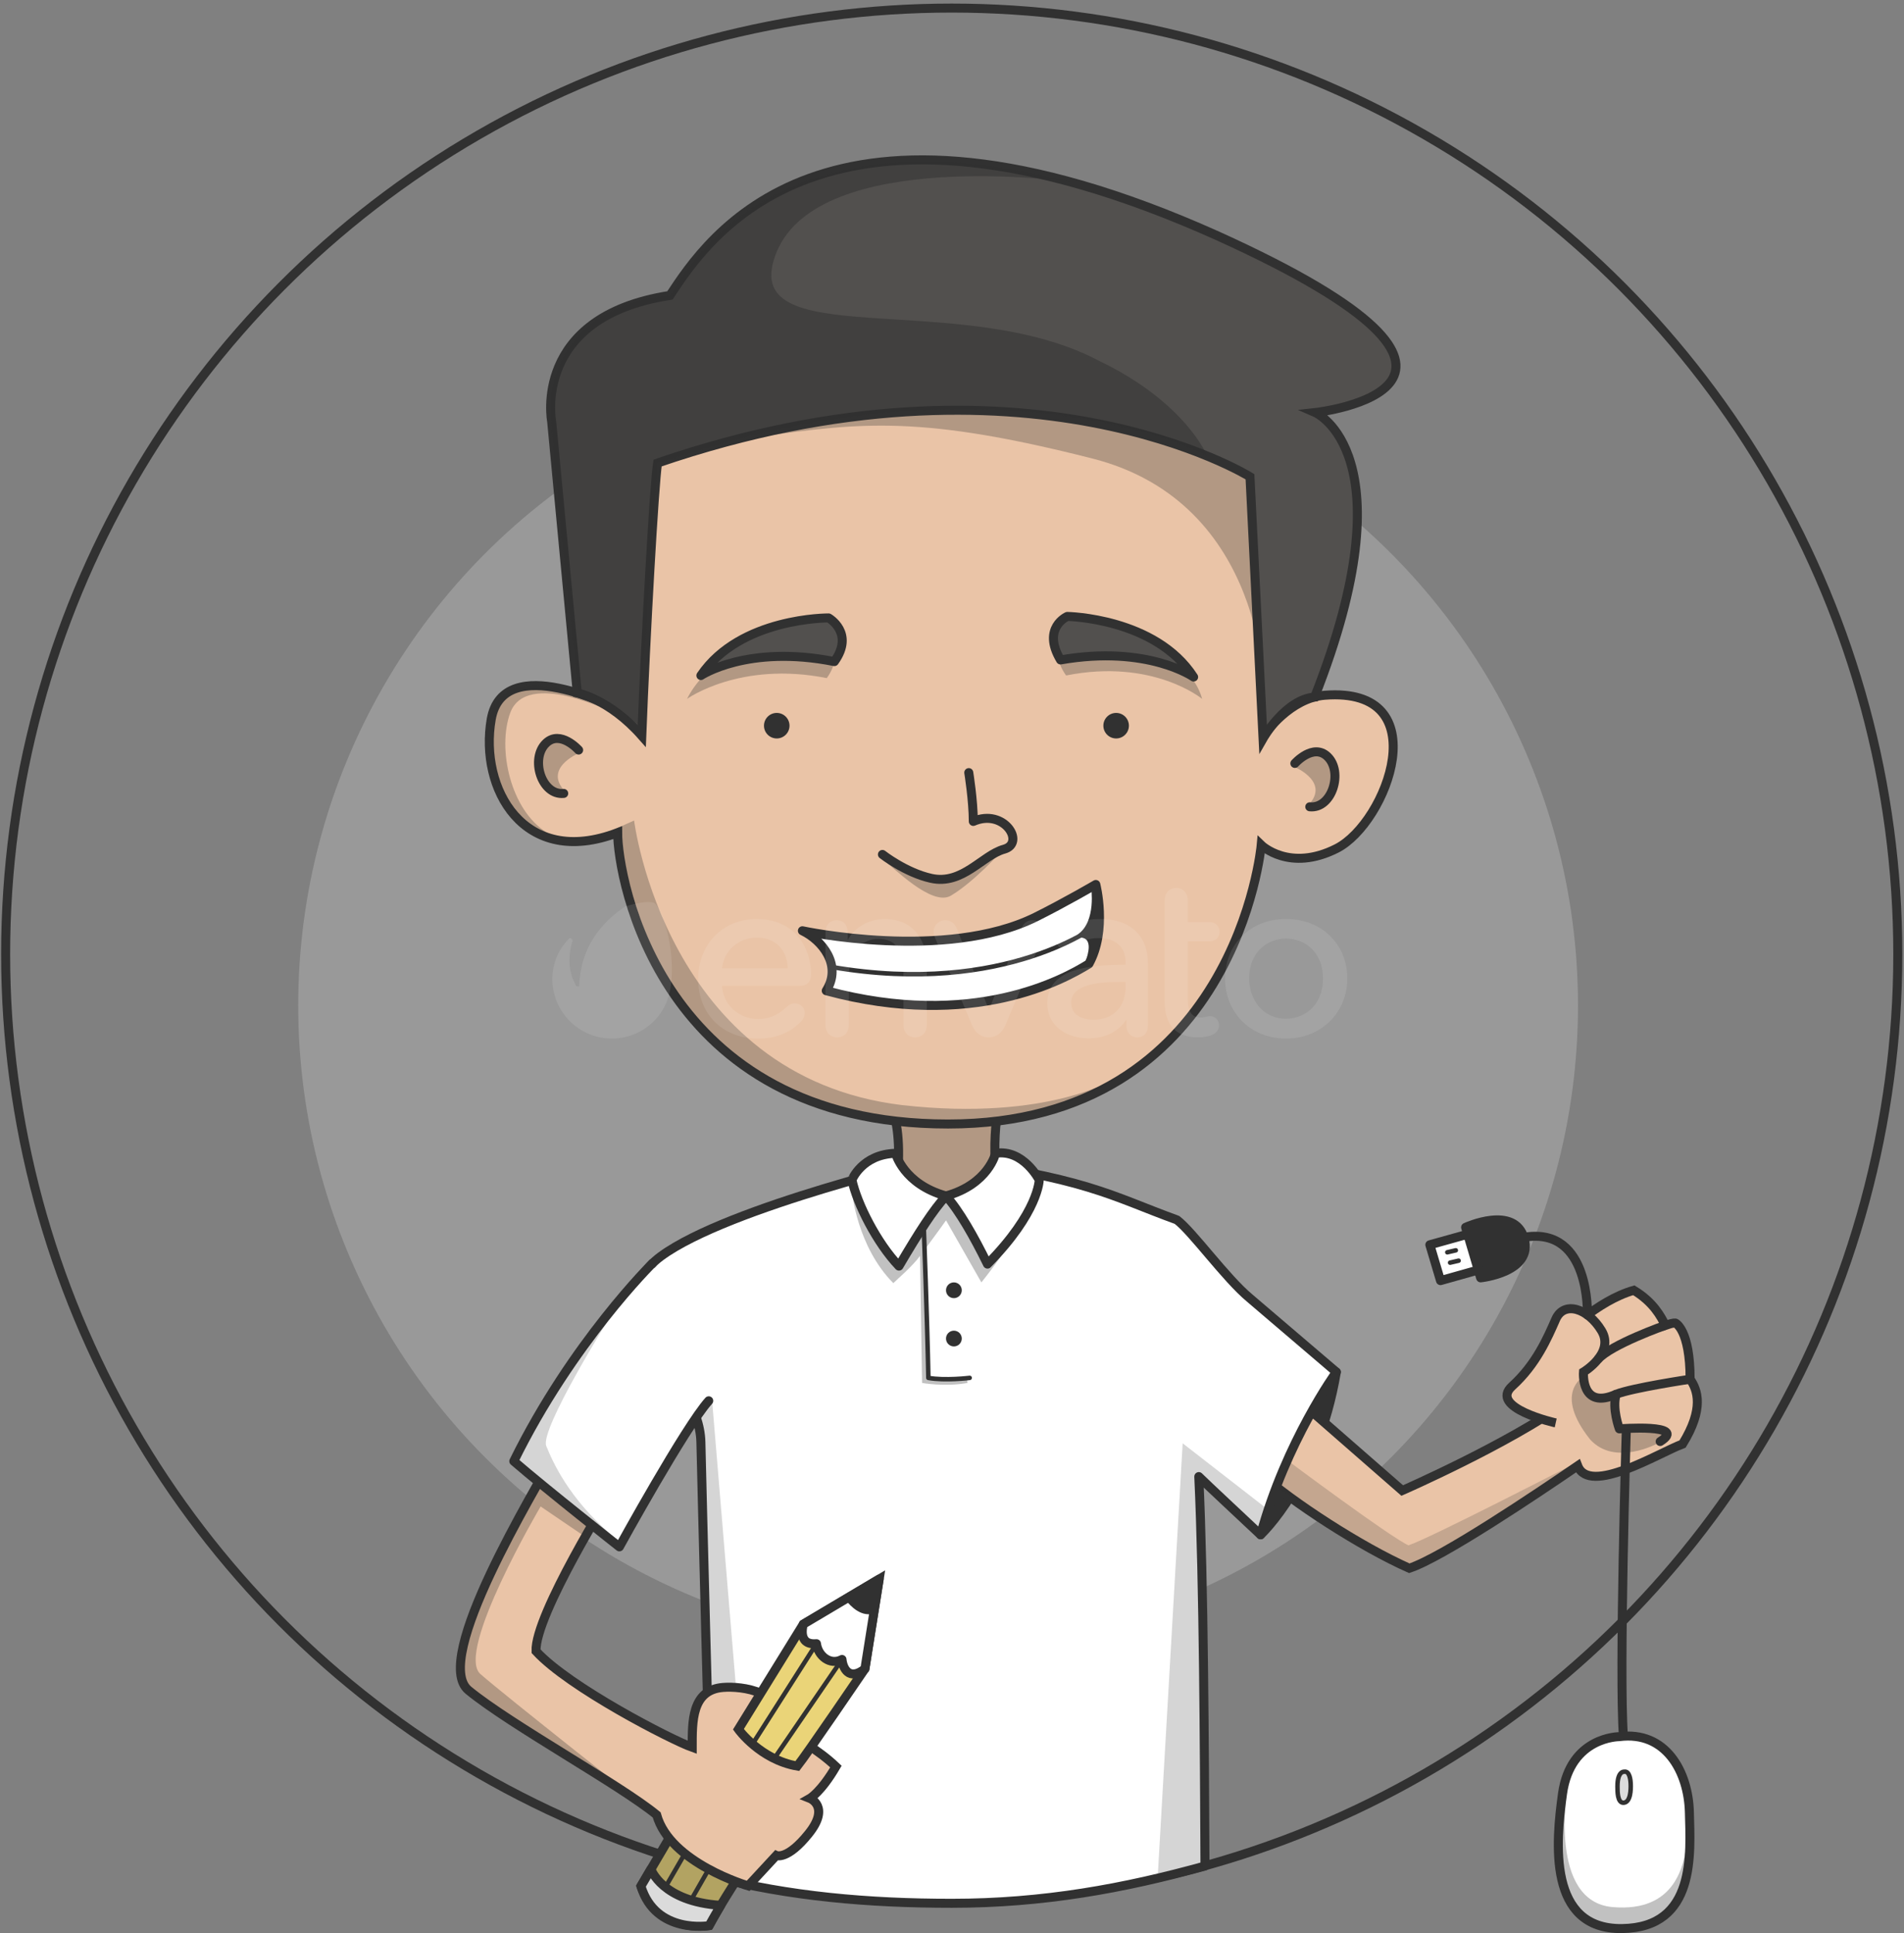 <?xml version="1.0" encoding="utf-8"?>
<!-- Generator: Adobe Illustrator 15.0.0, SVG Export Plug-In . SVG Version: 6.00 Build 0)  -->
<!DOCTYPE svg PUBLIC "-//W3C//DTD SVG 1.1//EN" "http://www.w3.org/Graphics/SVG/1.1/DTD/svg11.dtd">
<svg version="1.1" id="designer" xmlns="http://www.w3.org/2000/svg" xmlns:xlink="http://www.w3.org/1999/xlink" x="0px" y="0px"
	 width="211.313px" height="214.563px" viewBox="0 0 211.313 214.563" enable-background="new 0 0 211.313 214.563"
	 xml:space="preserve">
<rect x="0" y="0" width="211.313" height="214.563" fill="#808080" stroke="none"/>
<circle fill="none" stroke="#313131" stroke-miterlimit="10" cx="105.625" cy="105.896" r="105"/>
<circle opacity="0.2" fill="#FFFFFF" enable-background="new    " cx="104.115" cy="111.584" r="71.017"/>
<polygon fill="#FFFFFF" stroke="#313131" stroke-linecap="round" stroke-linejoin="round" stroke-miterlimit="10" points="
	163.242,136.876 158.688,138.147 159.873,142.123 164.455,140.834 "/>
<path fill="#313131" stroke="#313131" stroke-linecap="round" stroke-linejoin="round" stroke-miterlimit="10" d="M139.908,170.334
	c0,0,6.352-5.883,8.404-18.066C146.88,154.148,140.7,162.917,139.908,170.334z"/>
<path fill="#EAC4A7" stroke="#313131" stroke-miterlimit="10" d="M187.575,153.066c0-5.502-1.623-6.229-1.623-6.229
	s-0.094-0.1-1.127,0.249c-0.5-1-1.333-2.583-3.5-3.89c-4.125,1.182-7.833,5.058-7.833,5.058s0.107,3.59,0.437,7.299
	c-6.463,4.685-18.305,9.867-18.305,9.867l-11.591-10.125l-4.125,8.25c3.374,3.063,11.125,8.125,16.5,10.5
	c3.605-1.169,14.2-8.29,18.694-11.371l0,0c1.278,3.337,8.973-1.42,11.639-2.42C189.158,156.334,188.408,154.251,187.575,153.066z"/>
<path fill="#FFFFFF" stroke="#313131" stroke-linecap="round" stroke-linejoin="round" stroke-miterlimit="10" d="M130.625,135.386
	L130.625,135.386c-7.25-2.623-10.201-4.804-26.822-6.809c0,0-22.938,5.333-30.438,10.833s4.251,13.007,4.422,20.632
	c0.146,6.572,0.873,33.845,1.257,48.206c8.49,2.215,17.396,2.98,26.581,2.98c10.166,0,19.162-1.656,28.109-4.138
	c-0.072-12.931-0.132-31.237-0.687-43.218c0.446,0.469,6.535,6.15,6.859,6.461c2.813-10.354,8.404-18.066,8.404-18.066l-9.604-8.198
	C136.042,141.854,132.393,136.746,130.625,135.386z"/>
<path fill="#EAC4A7" stroke="#313131" stroke-miterlimit="10" d="M97.506,120.744c0,0,2.788,1.485,2.121,9.652
	c3.693,3.174,8.559,3.227,10.892-0.273c-0.5-6.333,0.903-9.378,0.903-9.378S103.589,122.577,97.506,120.744z"/>
<path fill="#EAC4A7" stroke="#313131" stroke-miterlimit="10" d="M68.549,52.077L68.435,78.66c0,0-12.583-6.5-13.917,1.167
	s3.583,16.583,14.03,12.583c0,5,4.667,32.333,36.667,32.333s34.761-30.958,34.761-30.958s3.125,3.042,8.375,0.375
	c5.609-2.85,11.311-17.989-1.333-17c-3.825,0.299-6.565,4.217-6.565,4.217l0.43-29.3C140.882,52.077,104.549,30.41,68.549,52.077z"
	/>
<path opacity="0.3" fill="#313131" enable-background="new    " d="M140.278,77.146c0,0,0.397-21.333-19.083-26.271
	c-18.837-4.774-25.503-4.025-37.043-2.377c4.293-1.687,27.21-8.02,55.043,2.23C140.195,52.229,141.278,70.646,140.278,77.146z"/>
<path fill="#52504E" stroke="#313131" stroke-miterlimit="10" d="M64.072,76.909l-2.845-30.124c0,0-2.25-11.625,13.125-14
	c4.125-6.25,17-26.25,60.75-6.625c37,16.75,10.875,19.625,10.875,19.625s10.552,4.571-0.073,31.571
	c-3.25,0.25-5.724,4.597-5.724,4.597l-1.453-29.043c0,0-24.875-15.544-65.75-1.522c-0.375,2.522-1.313,19.084-1.75,30.272
	C67.593,77.545,64.072,76.909,64.072,76.909z"/>
<circle fill="#313131" cx="86.206" cy="80.537" r="1.417"/>
<circle fill="#313131" cx="105.866" cy="143.195" r="0.875"/>
<circle fill="#313131" cx="105.866" cy="148.553" r="0.875"/>
<circle fill="#313131" cx="123.873" cy="80.537" r="1.417"/>
<path opacity="0.3" fill="#313131" enable-background="new    " d="M76.25,77.563c0,0,5.864-4.228,15.509-2.307
	c2.287-3.188-0.637-4.845-0.637-4.845S80,70.146,76.25,77.563z"/>
<path opacity="0.3" fill="#313131" enable-background="new    " d="M133.417,77.563c0,0-5.451-4.519-15.098-2.598
	c-2.286-3.188,0.638-4.845,0.638-4.845S131.542,70.688,133.417,77.563z"/>
<path fill="#52504E" stroke="#313131" stroke-linecap="round" stroke-linejoin="round" stroke-miterlimit="10" d="M77.787,74.969
	c0,0,5.168-3.467,14.813-1.546c2.287-3.188-0.637-4.845-0.637-4.845S82.173,68.501,77.787,74.969z"/>
<path fill="#52504E" stroke="#313131" stroke-linecap="round" stroke-linejoin="round" stroke-miterlimit="10" d="M132.472,75.136
	c0,0-5.084-3.588-14.771-1.896c-2.13-3.575,0.752-4.829,0.752-4.829S128.24,68.566,132.472,75.136z"/>
<path fill="none" stroke="#313131" stroke-linecap="round" stroke-linejoin="round" stroke-miterlimit="10" d="M97.935,94.827
	c0,0,2.577,2.027,5.411,2.652c3.483,0.769,5.673-2.568,8.089-3.235s0.005-4.583-3.414-3.083c-0.003-2.333-0.503-5.416-0.503-5.416"
	/>
<path fill="#FFFFFF" stroke="#313131" stroke-linecap="round" stroke-linejoin="round" stroke-miterlimit="10" d="M89.054,103.297
	c0,0,15.875,3.426,25.875-1.512c3.156-1.564,6.688-3.625,6.688-3.625s1.313,5.063-0.771,8.813
	c-2.729,1.688-12.854,7.375-29.146,2.979C93.492,107.119,91.242,104.344,89.054,103.297z"/>
<path fill="#FFFFFF" stroke="#313131" stroke-width="0.5" stroke-linecap="round" stroke-linejoin="round" stroke-miterlimit="10" d="
	M122.007,102.5c0,0-10.265,8.155-29.694,4.819"/>
<path opacity="0.2" fill="#313131" enable-background="new    " d="M79.042,155.563l4.474,53.73c0,0-2.25-0.375-3.891-1.646
	c-0.558-3.021-1.952-50.25-1.952-50.25L79.042,155.563"/>
<path fill="#313131" d="M121.095,98.461c0,0,0.601,3.793-1.462,5.229c0.236-0.006,0.18,0.242,0.328,0.359
	c1.328,0.094,0.813,1.828,0.531,2.625C121.77,105.52,122.629,101.887,121.095,98.461z"/>
<path fill="#EAC4A7" stroke="#313131" stroke-linecap="round" stroke-linejoin="round" stroke-miterlimit="10" d="M64.219,83.24
	c0,0-2.031-2.279-3.615-0.769c-1.792,1.71-0.5,5.833,1.958,5.583"/>
<path fill="#EAC4A7" stroke="#313131" stroke-linecap="round" stroke-linejoin="round" stroke-miterlimit="10" d="M143.707,84.724
	c0,0,2.03-2.279,3.615-0.768c1.792,1.71,0.5,5.833-1.958,5.583"/>
<path fill="#EAD478" stroke="#313131" stroke-miterlimit="10" d="M75.325,202.209l-4.193,7.117c0,0,1.651,5.05,7.568,4.383
	c1.167-2.25,4.333-7.083,4.333-7.083S77.075,204.625,75.325,202.209z"/>
<path fill="#EAC4A7" stroke="#313131" stroke-miterlimit="10" d="M67.992,165.417c0,0-8.667,13.834-8.5,17.834
	c3.667,4,15,9.833,17.333,10.667c0-2.833-0.083-6.365,3.417-6.646c2.058-0.166,7.102,0.418,5.938,4.438
	c2.071,0.979,4.718,2.555,6.594,4.344c-1.654,2.833-2.885,3.531-2.885,3.531s2.271,0.896-0.125,3.896
	c-2.396,3-3.604,2.438-3.604,2.438l-3.125,3.375c0,0-8.674-2.527-10.155-7.875c-4.054-3.333-16.221-10-20.887-13.833
	c-4.176-3.429,7.466-22.276,9.584-26.333C65.649,164.083,67.992,165.417,67.992,165.417"/>
<path fill="#FFFFFF" stroke="#313131" stroke-linecap="round" stroke-linejoin="round" stroke-miterlimit="10" d="M72.427,140.192
	c0,0-8.936,8.811-15.403,21.971c3.667,3.167,11.718,9.506,11.718,9.506s7.329-13.329,9.917-16.208"/>
<path fill="#EAD478" stroke="#313131" stroke-miterlimit="10" d="M81.95,191.917c0,0,2.417,3.375,6.542,4.083
	c1-1.25,7.5-10.795,7.5-10.795l1.583-9.955l-8.417,5L81.95,191.917z"/>
<path fill="#FFFFFF" stroke="#313131" stroke-linecap="round" stroke-linejoin="round" stroke-miterlimit="10" d="M89.158,180.251
	c0,0-0.75,2.375,1.458,2.167c0.167,1.333,1.5,2.458,2.833,1.75c0.083,0.917,0.75,2.451,2.542,1.038
	c0.298-1.877,1.583-9.955,1.583-9.955L89.158,180.251z"/>
<path fill="#DBDBDB" stroke="#313131" stroke-linecap="round" stroke-linejoin="round" stroke-miterlimit="10" d="M72.242,207.442
	c0,0,1.221,3.596,7.745,4.016c-0.464,0.778-1.287,2.252-1.287,2.252s-5.929,1.004-7.568-4.383
	C71.492,208.709,72.242,207.442,72.242,207.442z"/>
<path fill="#313131" d="M93.939,177.652c0,0,1.188,1.673,2.688,1.484c0.219-1.125,0.563-3.25,0.563-3.25L93.939,177.652z"/>
<line fill="none" stroke="#313131" stroke-width="0.5" stroke-linecap="round" stroke-linejoin="round" stroke-miterlimit="10" x1="90.617" y1="182.417" x2="83.516" y2="193.558"/>
<line fill="none" stroke="#313131" stroke-width="0.5" stroke-linecap="round" stroke-linejoin="round" stroke-miterlimit="10" x1="93.45" y1="184.167" x2="85.926" y2="195.163"/>
<line fill="none" stroke="#313131" stroke-width="0.5" stroke-linecap="round" stroke-linejoin="round" stroke-miterlimit="10" x1="76.009" y1="205.709" x2="73.846" y2="209.438"/>
<line fill="none" stroke="#313131" stroke-width="0.5" stroke-linecap="round" stroke-linejoin="round" stroke-miterlimit="10" x1="78.66" y1="207.442" x2="76.687" y2="210.881"/>
<path opacity="0.3" fill="#313131" enable-background="new    " d="M108.917,142.32c0,0,3.372-4.149,4.763-7.116
	c-0.888-1.308-4.555-4.308-4.555-4.308s-4.042,4.333-7.958,0c-0.561-0.801-6.617,1.375-6.617,1.375s0.576,6.101,4.597,10.133
	c0.459-0.471,2.014-1.754,2.962-3.021v0.001l0.226,14.096c0,0,2.5,0.458,5.042,0c-0.048-0.53-0.048-0.53-0.048-0.53
	s-3.64,0.177-4.265-0.115c-0.019-0.583-0.42-11.327-0.521-14.031c1.269-1.71,2.451-3.365,2.451-3.365L108.917,142.32z"/>
<path fill="#FFFFFF" stroke="#313131" stroke-linecap="round" stroke-linejoin="round" stroke-miterlimit="10" d="M99.392,127.994
	c0,0,0.876,3.427,5.601,4.735c-1.428,1.562-2.972,3.958-5.222,7.781c-2.458-2.574-4.653-6.927-5.221-9.562
	C94.549,130.949,95.658,128.105,99.392,127.994z"/>
<path fill="#FFFFFF" stroke="#313131" stroke-linecap="round" stroke-linejoin="round" stroke-miterlimit="10" d="M110.494,127.994
	c0,0-0.779,3.427-5.502,4.735c1.427,1.562,3.104,4.5,4.602,7.561c5.704-5.768,5.743-9.341,5.743-9.341
	S113.575,127.501,110.494,127.994z"/>
<path fill="none" stroke="#313131" stroke-width="0.5" stroke-linecap="round" stroke-linejoin="round" stroke-miterlimit="10" d="
	M102.518,136.033c0,0,0.391,10.343,0.516,16.885c1.833,0.333,4.583,0,4.583,0"/>
<path fill="#EAC4A7" stroke="#313131" stroke-miterlimit="10" d="M172.658,157.917c0,0-7.5-1.667-4.833-4.083
	s3.917-5.333,4.833-7.417s3.583-1.229,5.083,1.261s-2,4.589-2,4.589s-0.333,4.255,3.635,2.462"/>
<path fill="#EAC4A7" stroke="#313131" stroke-miterlimit="10" d="M184.825,147.084c0,0-6.049,2.128-7.498,3.793"/>
<path fill="#EAC4A7" stroke="#313131" stroke-linecap="round" stroke-linejoin="round" stroke-miterlimit="10" d="M187.575,153.066
	c0,0-6.354,0.945-8.198,1.664c-0.5,1.563,0.344,3.845,0.344,3.845s7.719-0.595,4.531,1.405"/>
<path fill="none" stroke="#313131" stroke-linecap="round" stroke-linejoin="round" stroke-miterlimit="10" d="M169.283,137.292
	c7.25-1.125,6.89,8.638,6.89,8.638"/>
<path fill="#313131" stroke="#313131" stroke-linecap="round" stroke-linejoin="round" stroke-miterlimit="10" d="M162.659,136.209
	c0,0,5.458-2.515,6.5,1.243c1.042,3.757-4.833,4.363-4.833,4.363L162.659,136.209z"/>
<line fill="none" stroke="#313131" stroke-width="0.5" stroke-linecap="round" stroke-linejoin="round" stroke-miterlimit="10" x1="160.627" y1="138.98" x2="161.571" y2="138.761"/>
<line fill="none" stroke="#313131" stroke-width="0.5" stroke-linecap="round" stroke-linejoin="round" stroke-miterlimit="10" x1="160.938" y1="140.131" x2="161.882" y2="139.912"/>
<path fill="none" stroke="#313131" stroke-linecap="round" stroke-linejoin="round" stroke-miterlimit="10" d="M180.492,158.703
	c0,0-0.82,27.131-0.32,33.964"/>
<path fill="#FFFFFF" stroke="#313131" stroke-linecap="round" stroke-linejoin="round" stroke-miterlimit="10" d="M179.71,192.735
	c0,0-5.407-0.026-6.295,6.316c-0.752,5.371-1.665,15.091,6.604,14.983c8.271-0.108,7.583-8.377,7.477-12.89
	C187.388,196.635,184.877,192.057,179.71,192.735z"/>
<path fill="#DDDDDD" stroke="#313131" stroke-width="0.5" stroke-linecap="round" stroke-linejoin="round" stroke-miterlimit="10" d="
	M180.25,196.628c0,0-0.741-0.097-0.736,1.622c0.001,0.563-0.012,1.871,0.693,1.817c0.785-0.059,0.79-1.534,0.777-2.005
	C180.975,197.594,180.874,196.503,180.25,196.628z"/>
<path opacity="0.3" fill="#313131" enable-background="new    " d="M173.938,198.563c0,0-2.104,12.459,5.021,13.084
	s7.927-4.872,8.25-7.042c-0.042,1.625,0.208,10.417-8.167,9.125S173.604,199.758,173.938,198.563z"/>
<path opacity="0.3" fill="#313131" enable-background="new    " d="M74.25,204.438c0,0,3.396,3.292,7.021,4.5
	c-0.313,0.417-1.479,2.292-1.479,2.292s-6.292-0.388-7.271-3.788C72.938,206.646,74.25,204.438,74.25,204.438z"/>
<path opacity="0.3" fill="#313131" enable-background="new    " d="M64.219,83.595c0,0-4.219,1.763-1.261,4.469
	c-1.836-0.415-4.292-1.46-2.708-5.627C61.792,80.773,64.147,83.169,64.219,83.595z"/>
<path opacity="0.3" fill="#313131" enable-background="new    " d="M143.693,85.128c0,0,4.22,1.763,1.262,4.469
	c1.836-0.415,4.292-1.46,2.708-5.627C146.121,82.307,143.766,84.703,143.693,85.128z"/>
<path opacity="0.5" fill="#313131" enable-background="new    " d="M118.732,20.17c0,0-27.694-3.857-32.525,7.768
	s20.308,3.875,35.801,12.125c9.618,4.625,11.974,10.547,11.974,10.547s-18.025-9.727-49.19-2.595
	c-5.659,1.446-11.813,3.374-11.813,3.374l-2.018,29.148c0,0-4.242-3.567-6.739-3.892c-0.47-3.154-3.171-27.521-3.091-32.011
	s3.45-11.044,13.223-11.85C75.564,30.987,85.172,11.36,118.732,20.17z"/>
<path opacity="0.3" fill="#313131" enable-background="new    " d="M111.063,94.563c0,0-2.938,3.292-5.522,4.833
	c-2.119,1.265-6.438-3.188-7.706-4.146C99.607,96.167,104.729,99.729,111.063,94.563z"/>
<path opacity="0.3" fill="#313131" enable-background="new    " d="M99.771,124.743c0,0,0.323,3.851,0.292,4.038
	c-0.03,0.187,2.046,3.188,4.93,3.655c0.293,0.207,3.93-1.2,5.172-4.443c-0.07-1.307,0.211-3.537,0.211-3.537
	S107.291,125.643,99.771,124.743z"/>
<path opacity="0.3" fill="#313131" enable-background="new    " d="M64.626,170.334L60,167.188c0,0-9.5,16.119-6.688,18.591
	c2.813,2.473,18.621,14.908,18.621,14.908l-18.791-12.208c0,0-3.964-1.45-0.397-9.541c3.565-8.091,6.87-14.166,6.87-14.166
	l5.846,4.292L64.626,170.334z"/>
<path opacity="0.2" fill="#313131" enable-background="new    " d="M67.841,145.93c0,0-7.966,12.715-7.216,14.549
	s2.516,5.793,7.216,9.855c-2.633-1.771-10.526-7.923-10.526-7.923S63.808,150.214,67.841,145.93z"/>
<path opacity="0.3" fill="#313131" enable-background="new    " d="M68.458,91.917l1.917-0.854c0,0,3.5,28.417,29.75,31.583
	c16.333,1.833,23.748-3,23.748-3s-9.07,7.25-26.367,4.167S71.965,110.931,68.458,91.917z"/>
<polygon opacity="0.2" fill="#313131" enable-background="new    " points="139.908,169.625 132.875,163.438 133.433,207.175 
	128.475,208.477 131.257,160.179 140.438,167.313 "/>
<path opacity="0.3" fill="#313131" enable-background="new    " d="M68.063,79.12c0,0-9.646-4.892-11.438,0
	c-1.442,3.935,0,10.816,4.125,13.316c-3.375-1.125-6.329-3.5-6.446-12.438C54.313,78.375,56.813,72.428,68.063,79.12z"/>
<path opacity="0.2" fill="#313131" enable-background="new    " d="M142.875,162.065c0,0,11.375,8.497,13.438,9.436
	c2.063-0.625,18.313-9,18.313-9s-12,9.25-18.125,11c-2.149-0.437-14.594-8.298-14.594-8.298L142.875,162.065z"/>
<path opacity="0.3" fill="#313131" enable-background="new    " d="M175.744,152.788c0,0-3.369,1.773,0.714,6.94
	c2.75,3.083,7.542,0.45,7.542,0.45s3.312-1.841-3.99-1.625c-1.177-0.242-1.052-3.325-1.052-3.325S175.958,155.958,175.744,152.788z"
	/>
<g opacity="0.1">
	<path fill="#FFFFFF" d="M72.612,100.227c-0.444-0.247-1.716-0.094-3.245,0.379c-2.676,1.829-4.934,4.523-5.091,8.849
		c-0.029,0.104-0.292-0.014-0.345-0.045c-0.722-1.386-1.009-2.843-0.406-4.947c0.112-0.188-0.255-0.418-0.321-0.352
		c-0.133,0.132-0.685,0.721-1.051,1.356c-1.817,3.153-0.629,7.192,2.55,8.959c3.179,1.771,7.192,0.628,8.963-2.552
		C75.713,108.207,73.812,100.898,72.612,100.227z"/>
	<g>
		<path fill="#FFFFFF" d="M83.99,101.989c-3.769,0-6.504,2.802-6.504,6.662c0,3.893,2.729,6.611,6.636,6.611
			c1.974,0,3.536-0.617,4.779-1.888c0.371-0.401,0.411-0.787,0.411-0.935c0-0.63-0.468-1.087-1.113-1.087
			c-0.325,0-0.597,0.123-0.909,0.411c-0.704,0.656-1.63,1.326-3.168,1.326c-2.139,0-3.878-1.606-3.987-3.668h8.512
			c0.926,0,1.375-0.434,1.375-1.323c0-0.262,0-0.451-0.053-0.824C89.509,103.965,87.275,101.989,83.99,101.989L83.99,101.989z
			 M83.99,104.055c2.043,0,3.355,1.303,3.436,3.405h-7.29C80.327,105.514,81.972,104.055,83.99,104.055z M98.149,101.989
			c-1.712,0-3.407,0.984-4.069,2.352v-0.845c0-1.31-1.015-1.376-1.218-1.376c-0.602,0-1.244,0.362-1.244,1.376v10.206
			c0,1.359,1.08,1.428,1.296,1.428s1.297-0.068,1.297-1.428v-5.472c0-2.38,1.349-4.043,3.28-4.043c1.871,0,2.78,1.227,2.78,3.753
			v5.762c0,1.359,1.08,1.428,1.297,1.428s1.297-0.068,1.297-1.428v-6.576C102.865,104.642,101.626,101.989,98.149,101.989
			L98.149,101.989z M114.598,102.12c-0.6,0-1.035,0.349-1.293,1.037l-3.548,8.921l-3.521-8.921
			c-0.275-0.698-0.707-1.037-1.318-1.037c-0.715,0-1.297,0.558-1.297,1.243c0,0.17,0.02,0.39,0.162,0.734l4.077,9.627
			c0.485,1.16,1.285,1.404,1.87,1.404s1.385-0.244,1.871-1.404l4.104-9.68c0.141-0.339,0.162-0.589,0.162-0.707
			C115.867,102.644,115.321,102.12,114.598,102.12z M122.137,101.989c-1.658,0-3.203,0.462-4.349,1.3
			c-0.389,0.268-0.577,0.603-0.577,1.023c0,0.58,0.441,1.033,1.007,1.033c0.245,0,0.519-0.097,0.77-0.273
			c0.985-0.657,1.911-0.963,2.913-0.963c1.917,0,3.018,0.975,3.018,2.675v0.282c-4.305,0.005-8.682,0.524-8.682,4.268
			c0,2.695,2.303,3.902,4.586,3.902c1.816,0,3.269-0.721,4.199-2.084v0.655c0,0.977,0.656,1.323,1.219,1.323
			c0.118,0,1.164-0.037,1.164-1.323v-6.866C127.406,103.84,125.436,101.989,122.137,101.989z M124.372,108.975h0.546v0.597
			c0,2.185-1.393,3.597-3.544,3.597c-0.585,0-2.491-0.137-2.491-1.887C118.883,109.213,122.016,108.975,124.372,108.975
			L124.372,108.975z M134.158,104.476c1.134,0,1.191-0.883,1.191-1.06c0-0.525-0.313-1.086-1.191-1.086h-2.334v-2.36
			c0-1.054-0.684-1.428-1.27-1.428c-0.217,0-1.297,0.068-1.297,1.428v11.205c0,2.586,1.275,3.953,3.689,3.953
			c0.625,0,1.233-0.11,1.632-0.295c0.456-0.229,0.718-0.603,0.718-1.027c0-0.6-0.434-1.034-1.033-1.034
			c-0.116,0-0.281,0.028-0.463,0.081c-0.222,0.055-0.372,0.077-0.537,0.077c-0.982,0-1.439-0.642-1.439-2.018v-6.437H134.158
			L134.158,104.476z M142.733,101.989c-3.922,0-6.768,2.78-6.768,6.609c0,1.865,0.689,3.564,1.941,4.785
			c1.241,1.211,2.955,1.878,4.826,1.878c3.873,0,6.794-2.864,6.794-6.663C149.526,104.768,146.668,101.989,142.733,101.989
			L142.733,101.989z M142.733,113.063c-2.689,0-4.096-2.246-4.096-4.465c0-3.048,2.123-4.437,4.096-4.437s4.096,1.388,4.096,4.437
			C146.828,111.666,144.705,113.063,142.733,113.063z"/>
	</g>
</g>
</svg>
